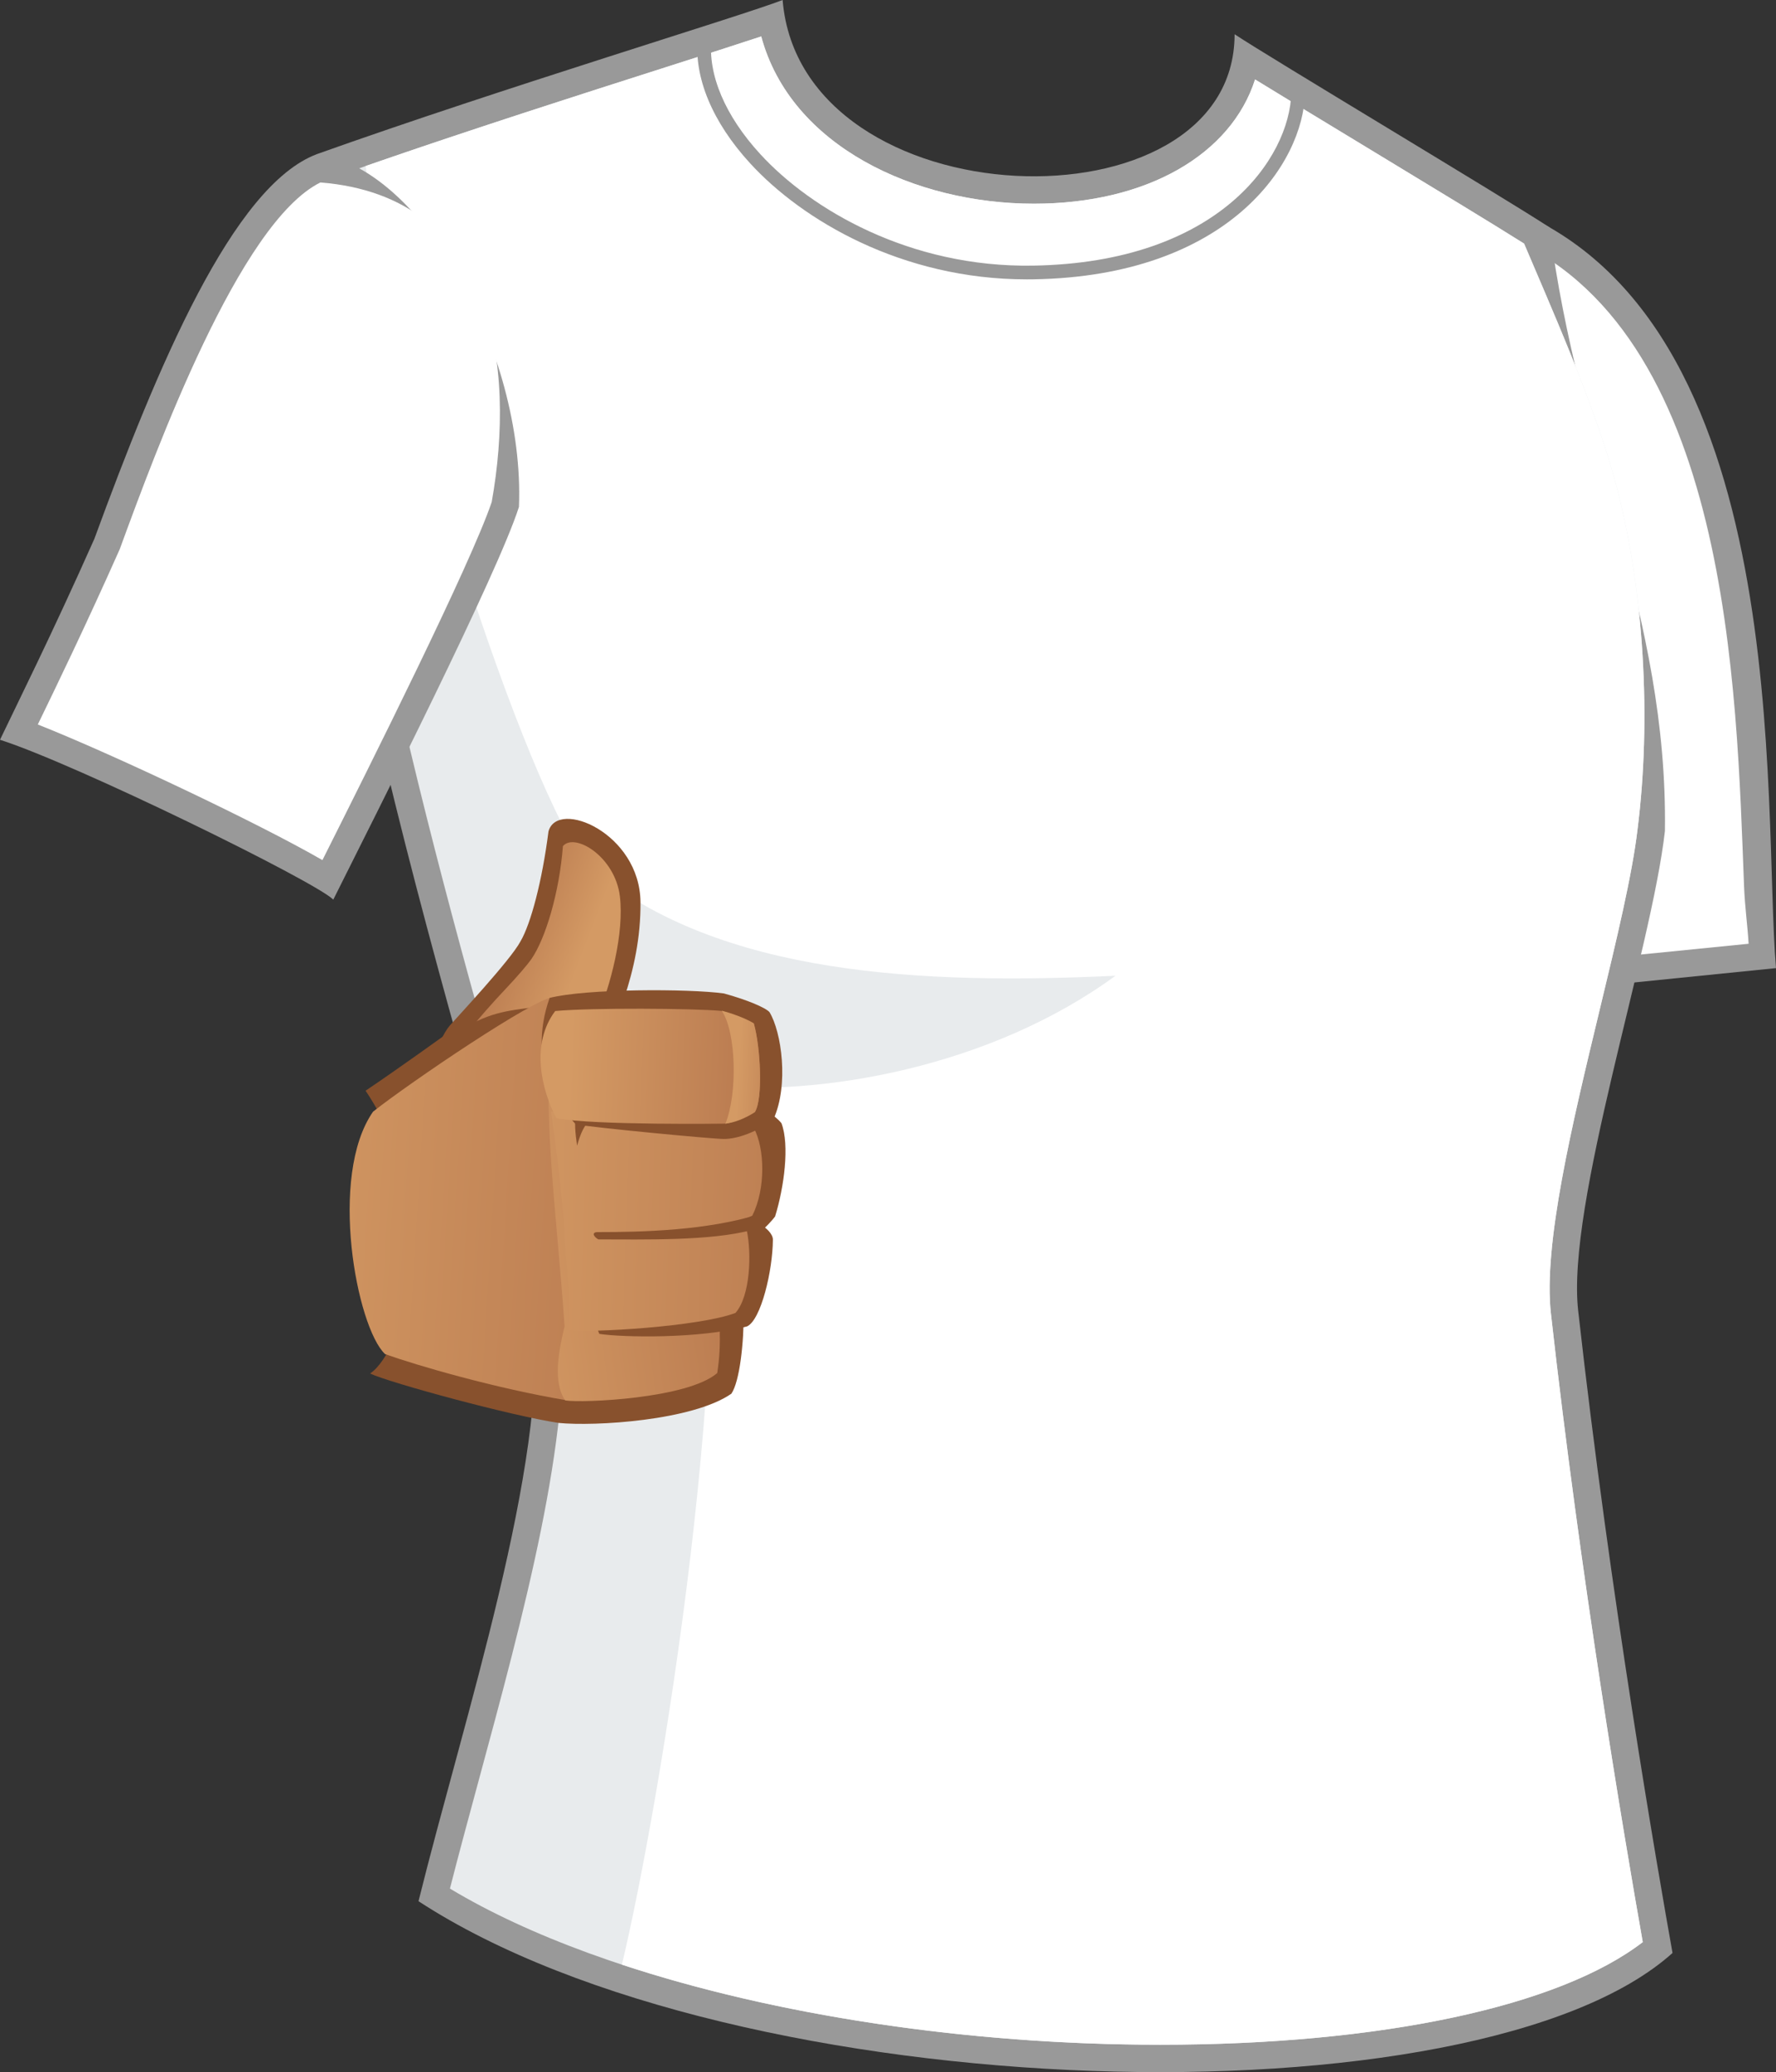<?xml version="1.0" encoding="utf-8"?>
<!-- Generator: Adobe Illustrator 15.0.0, SVG Export Plug-In . SVG Version: 6.00 Build 0)  -->
<!DOCTYPE svg PUBLIC "-//W3C//DTD SVG 1.1//EN" "http://www.w3.org/Graphics/SVG/1.1/DTD/svg11.dtd">
<svg version="1.1" id="Capa_2" xmlns="http://www.w3.org/2000/svg" xmlns:xlink="http://www.w3.org/1999/xlink" x="0px" y="0px"
	 width="942.357px" height="1099.241px" viewBox="0 0 942.357 1099.241" enable-background="new 0 0 942.357 1099.241"
	 xml:space="preserve">
<rect x="0" y="0" width="942.357" height="1099.241" fill="#333333" stroke="none"/>
<g>
	<g>
		<path fill="#999999" d="M797.887,109.234c155.775,57.453,137.205,319.549,144.471,404.336
			c-24.225,2.422-150.6,15.422-164.73,16.229c-1.213-10.901-48.049-392.121-49.26-398.984
			C738.057,128.394,792.639,110.851,797.887,109.234z"/>
		<path fill="#FFFFFF" d="M790.363,514.162c-7.607-62.238-38.307-312.551-45.969-372.872c11.906-3.622,29.834-9.292,48.244-15.148
			c1.785-0.568,3.389-1.076,4.756-1.511C918.117,173.765,921.367,366.17,925.4,469.966c0.439,11.337,1.92,21.535,2.422,30.685
			C880.941,505.321,819.109,511.571,790.363,514.162z"/>
	</g>
	<g>
		<g>
			<path fill="#999999" d="M168.164,81.759C266.679,46.633,393.455,8.478,415.258,0c9.689,117.896,239.828,124.759,239.828,18.168
				c18.168,12.113,142.502,86.321,167.135,102.472c15.16,119.187,62.834,205.553,61.188,320.255
				c-7.166,63.568-52.32,198.132-46.027,254.362c16.957,151.537,42.432,298.007,50.068,340.767
				c-103.365,92.862-495.811,83.172-665.386-27.455c24.225-97.708,68.64-231.752,61.372-311.696
				C254.365,583.017,139.094,231.952,168.164,81.759z"/>
			<path fill="#E8EBED" d="M615.521,1084.706c-146.729,0-292.867-32.32-376.784-82.838c4.649-18.228,9.88-37.521,15.362-57.756
				c23.312-85.997,49.729-183.467,43.813-248.554l-0.107-1.156l-0.287-1.125c-5.189-20.326-13.136-48.264-22.336-80.617
				C232.74,463.438,162.332,215.889,181.04,92.613c57.876-20.42,123.919-41.521,172.729-57.115
				c20.742-6.629,37.93-12.121,50.143-16.168c15.734,58.341,81.816,88.733,144.697,88.733c59.91,0,104.621-26.135,117.34-65.917
				c15.33,9.43,37.217,22.7,59.904,36.45c32.871,19.926,66.73,40.452,82.844,50.638c12.936,30.65,36.684,83.565,48.063,125.128
				c16.021,58.516,19.381,128.392,12.123,185.605c-2.783,23.917-11.178,58.76-20.064,95.625
				c-14.75,61.198-29.998,124.479-25.885,161.281c15.605,139.456,38.279,274.234,48.725,333.381
				C827.201,1064.463,732.605,1084.706,615.521,1084.706z"/>
			<path fill="#FFFFFF" d="M848.818,535.593c8.887-36.864,17.281-71.707,20.064-95.625c7.258-57.213,3.898-127.09-12.123-185.605
				c-11.379-41.563-35.127-94.479-48.063-125.128c-16.113-10.186-49.973-30.712-82.844-50.638
				c-22.688-13.75-44.574-27.02-59.904-36.45c-12.719,39.782-57.43,65.917-117.34,65.917c-62.881,0-128.963-30.393-144.697-88.733
				c-12.213,4.047-29.4,9.539-50.143,16.168c-45.195,14.439-105.16,33.6-159.74,52.57c16.277,126.893,92.766,350.244,120.09,373.014
				c67.829,56.527,176.037,61.371,277.783,56.527c-66.211,48.449-156.658,64.601-219.643,58.14
				c20.994,125.97-22.609,384.37-42.276,466.46c80.903,26.718,183.065,42.497,285.538,42.497
				c117.084,0,211.68-20.243,256.137-54.452c-10.445-59.146-33.119-193.925-48.725-333.381
				C818.82,660.072,834.068,596.791,848.818,535.593z"/>
		</g>
		<g>
			<path fill="#999999" d="M544.881,148.205c-66.552,0.003-119.336-31.567-146.804-61.508
				c-20.122-21.93-29.997-45.683-27.816-66.881l7.229,0.743c-1.966,19.104,7.245,40.848,25.942,61.227
				c26.878,29.294,79.258,60.252,144.805,59.124c98.375-1.623,136.199-57.127,136.932-91.732l7.268,0.156
				c-0.789,37.308-40.605,97.135-144.076,98.844C547.195,148.197,546.031,148.205,544.881,148.205z"/>
		</g>
	</g>
	<g>
		<path fill="#999999" d="M168.164,81.759C123.548,98.516,83.486,194.71,50.066,285.855C27.457,336.728,8.078,375.488,0,392.445
			c40.374,12.922,167.153,75.099,176.844,84.789c22.611-45.221,87.212-172.807,98.516-208.335
			C278.588,186.532,223.074,88.22,168.164,81.759z"/>
		<path fill="#FFFFFF" d="M171.082,456.28c-34.277-19.776-111.198-56.179-151.021-71.947c9.664-19.91,25.616-52.816,43.285-92.575
			l0.2-0.443l0.164-0.457c19.156-52.238,63.374-172.835,106.299-194.07c92.43,7.379,103.735,97.82,90.892,169.542
			C249.561,299.71,196.926,404.735,171.082,456.28z"/>
	</g>
</g>
<g>
	<g>
		<path fill="#88512D" d="M218.344,588.514c6.106-13.081,14.103-37.267,20.287-44.443c3.632-4.185,32.272-34.719,37.514-44.647
			c5.488-9.279,11.499-31.912,14.881-58.347c4.696-17.44,48.493,0.777,48.819,37.503c0.335,37.664-15.293,68.203-23.815,87.523
			C306.766,568.972,225.105,585.986,218.344,588.514z"/>
		
			<linearGradient id="SVGID_1_" gradientUnits="userSpaceOnUse" x1="186.046" y1="466.704" x2="234.889" y2="482.578" gradientTransform="matrix(0.999 0.053 -0.053 0.999 94.08 27.919)">
			<stop  offset="6.030000e-006" style="stop-color:#B5744C"/>
			<stop  offset="0.309" style="stop-color:#BF8154"/>
			<stop  offset="1" style="stop-color:#D49A64"/>
		</linearGradient>
		<path fill="url(#SVGID_1_)" d="M234.667,572.607c4.183-10.878,11.672-21.842,15.735-27.646
			c2.076-2.954,11.504-13.653,17.602-20.059c6.592-6.945,12.109-13.454,13.887-16.025c7.553-10.916,14.883-35.269,16.797-60.027
			c6.207-7.337,27.668,5.482,30.225,26.648c2.317,19.253-4.686,47.028-12.92,66.362c0,0,15.247,0.748,15.86,5.108
			C329.75,547.537,257.594,567.002,234.667,572.607z"/>
	</g>
	<g>
		<path fill="#88512D" d="M193.979,578.601c15.474-10.33,45.251-31.751,45.251-31.751s7.94-2.372,14.033-5.264
			c14.413-6.798,25.158-5.866,41.048-9.028c33.355,3.295,52.425-4.488,88.331,3.707c14.735,44.997,11.424,91.201,11.974,159.618
			c0.128,16.238-2.116,37.001-6.552,43.464c-20.632,14.292-72.51,17.416-91.681,15.485c-24.722-3.655-89.314-21.19-100.021-26.198
			C214.225,716.722,236.979,642.791,193.979,578.601z"/>
		<linearGradient id="SVGID_2_" gradientUnits="userSpaceOnUse" x1="379.565" y1="641.067" x2="139.035" y2="626.24">
			<stop  offset="6.030000e-006" style="stop-color:#B5744C"/>
			<stop  offset="0.309" style="stop-color:#BF8154"/>
			<stop  offset="1" style="stop-color:#D49A64"/>
		</linearGradient>
		<path fill="url(#SVGID_2_)" d="M301.146,742.92c-38.102-6.344-80.242-18.652-96.837-24.598
			c-15.087-14.288-30.171-94.474-6.356-128.605c19.666-15.566,86.41-60.724,95.473-60.648c33.936,2.917,62.76,4.484,95.246,11.878
			c5.234,49.907-5.207,167.993-20.09,193.376C362.098,738.125,328.791,741.784,301.146,742.92z"/>
		
			<linearGradient id="SVGID_3_" gradientUnits="userSpaceOnUse" x1="341.95" y1="579.923" x2="197.598" y2="607.419" gradientTransform="matrix(0.999 0.053 -0.053 0.999 94.08 27.919)">
			<stop  offset="6.030000e-006" style="stop-color:#B5744C"/>
			<stop  offset="0.309" style="stop-color:#BF8154"/>
			<stop  offset="1" style="stop-color:#D49A64"/>
		</linearGradient>
		<path fill="url(#SVGID_3_)" d="M388.672,540.946c-32.486-7.394-48.791-6.467-82.721-9.383c-0.175,0-12.5,4.9-12.688,4.914
			c-5.998,55.719,1.535,98.496,6.297,167.155c-3.174,13.09-6.351,29.772,0.396,39.288c9.328,1.435,64.948-0.965,80.613-14.533
			c1.261-8.715,1.536-13.483,1.33-25.252C381.256,666.494,393.667,588.519,388.672,540.946z"/>
		<path fill="#88512D" d="M309.545,585.986c5.367,2.178,72.843-5.208,83.464-4.351c5.541,1.719,18.082,9.671,21.651,14.226
			c4.372,11.703,1.389,33.943-3.375,49.419c-2.027,2.774-5.357,5.96-5.357,5.96s4.355,3.209,4.166,6.542
			c-0.106,16.251-6.289,42.408-13.69,45.849c-25.751,6.646-65.952,5.879-78.387,3.972
			C313.056,698.875,310.122,601.306,309.545,585.986z"/>
		
			<linearGradient id="SVGID_4_" gradientUnits="userSpaceOnUse" x1="405.207" y1="604.864" x2="199.563" y2="608.896" gradientTransform="matrix(0.999 0.053 -0.053 0.999 94.08 27.919)">
			<stop  offset="6.030000e-006" style="stop-color:#B5744C"/>
			<stop  offset="0.309" style="stop-color:#BF8154"/>
			<stop  offset="1" style="stop-color:#D49A64"/>
		</linearGradient>
		<path fill="url(#SVGID_4_)" d="M301.947,705.616c0.791-22.231-1.893-36.376-2.387-51.602c-1.437-20.792-3.969-42.071-7.141-64.297
			c7.496,0.388,17.099,5.344,17.099,5.344s41.386,0.971,60.69,1.804c5.655,2.594,25.563-0.028,29.711,1.373
			c5.975,11.059,6.408,32.362-0.736,46.645c-4.682,2.419-15.273,4.81-15.273,4.81s6.146,2.22,12.36,3.186
			c2.497,11.589,2.014,34.464-6.02,43.61C371.045,703.789,313.143,707.149,301.947,705.616z"/>
		<path fill="#88512D" d="M316.625,653.622c-3.172,0.393-0.895,2.982,0.895,3.863c23.813,0,59.536,0.899,81.281-4.966
			c1.219-2.32,3.144-5.889,4.066-8.394C375.268,652.727,341.63,653.622,316.625,653.622z"/>
		<path fill="#88512D" d="M313.646,594.158c-1.55-0.398-6.705-3.527-7.955-3.589c-0.973,4.707-0.497,10.23,0.516,17.204
			C307.992,601.225,310.374,595.861,313.646,594.158z"/>
		<path fill="#88512D" d="M291.62,529.395c19.052-4.961,73.822-4.961,92.486-2.386c12.297,3.371,22.117,7.542,24.202,9.923
			c6.328,10.443,10.418,38.397,2.084,56.865c-8.338,6.534-19.021,10.411-26.196,10.411c-6.104,0-68.89-5.975-78.669-7.759
			C297.84,588.093,279.162,564.778,291.62,529.395z"/>
		<linearGradient id="SVGID_5_" gradientUnits="userSpaceOnUse" x1="413.551" y1="568.043" x2="302.097" y2="563.884">
			<stop  offset="6.030000e-006" style="stop-color:#B5744C"/>
			<stop  offset="0.309" style="stop-color:#BF8154"/>
			<stop  offset="1" style="stop-color:#D49A64"/>
		</linearGradient>
		<path fill="url(#SVGID_5_)" d="M385.292,596.07c0,0-70.155,0.985-90.099-2.878c-7.879-15.097-13.775-39.354-0.599-56.856
			c19.452-1.785,72.971-1.453,88.048-0.071c6.744,2.191,11.08,3.934,17.332,6.613c3.543,12.375,4.982,39.852,0.594,47.038
			C395.21,593.5,385.292,596.07,385.292,596.07z"/>
		<linearGradient id="SVGID_6_" gradientUnits="userSpaceOnUse" x1="424.294" y1="568.455" x2="391.907" y2="566.569">
			<stop  offset="6.030000e-006" style="stop-color:#B5744C"/>
			<stop  offset="0.309" style="stop-color:#BF8154"/>
			<stop  offset="1" style="stop-color:#D49A64"/>
		</linearGradient>
		<path fill="url(#SVGID_6_)" d="M399.975,542.878c-6.344-3.968-16.848-6.703-17.061-6.741c7.737,11.111,8.53,44.06,1.982,59.933
			c4.289-0.407,10.313-2.57,15.672-6.154C404.957,582.729,403.518,555.252,399.975,542.878z"/>
	</g>
</g>
</svg>

